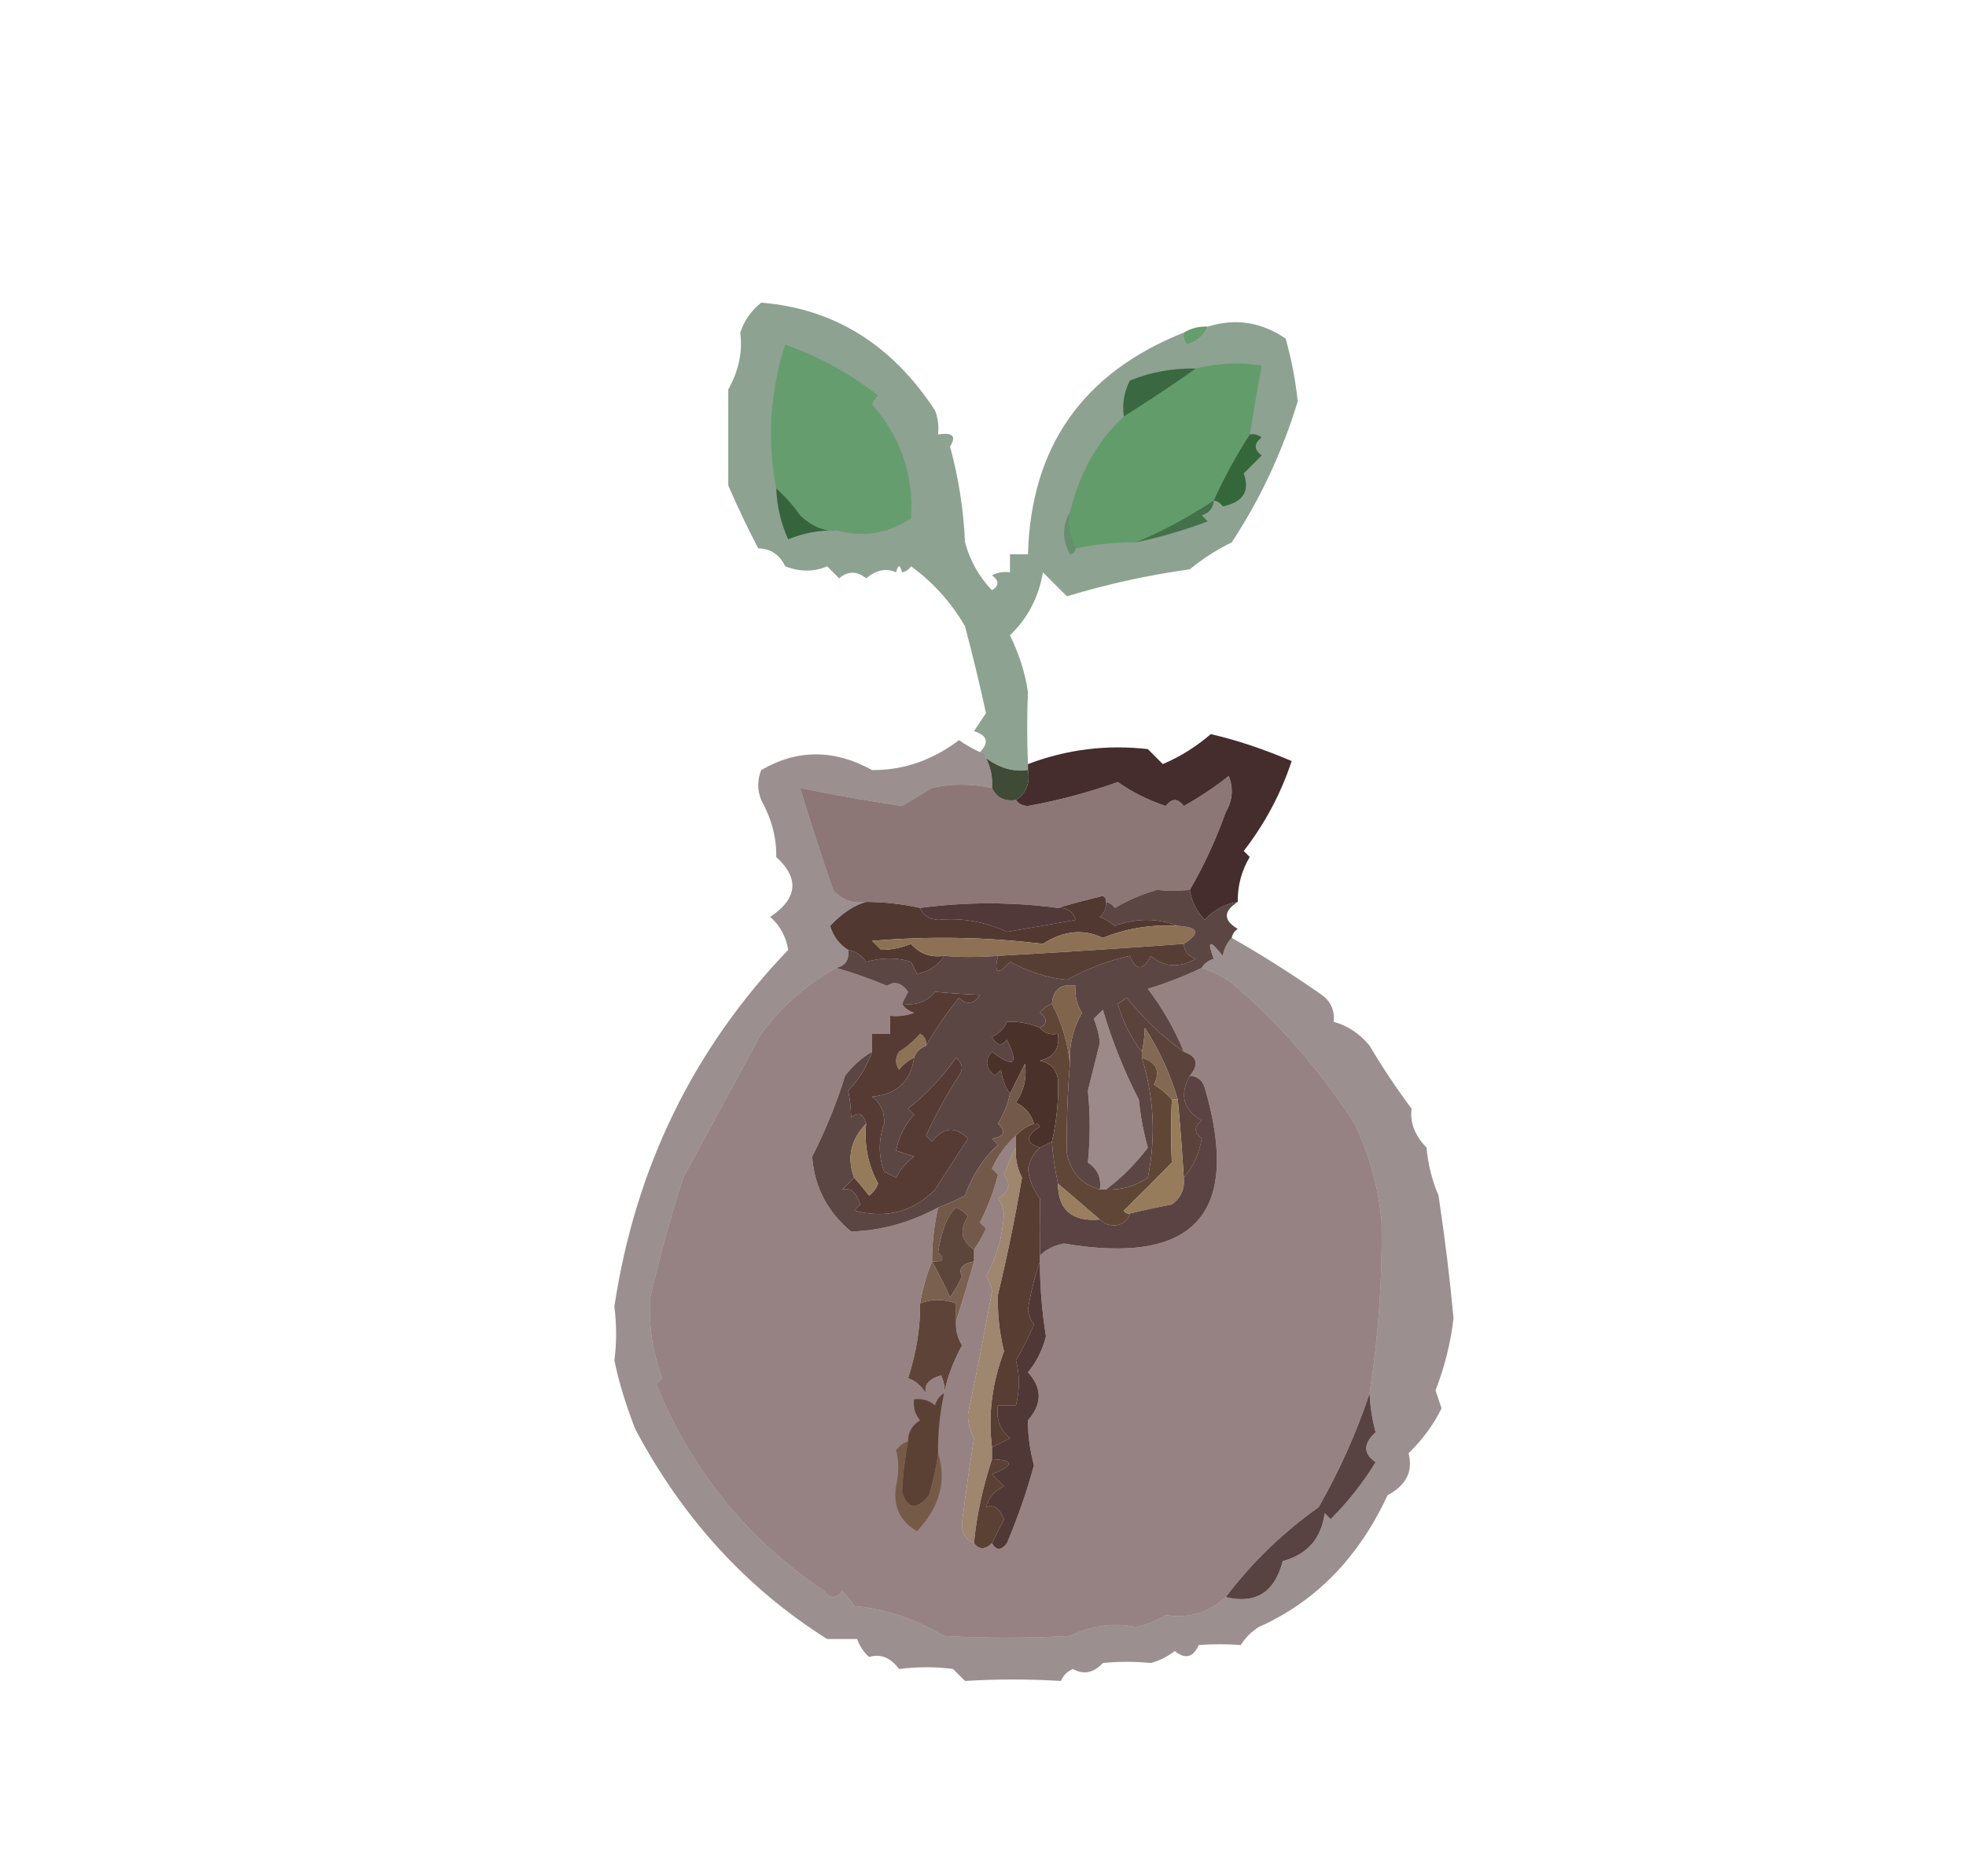<?xml version="1.0" encoding="UTF-8"?>
<!DOCTYPE svg PUBLIC "-//W3C//DTD SVG 1.1//EN" "http://www.w3.org/Graphics/SVG/1.1/DTD/svg11.dtd">
<svg xmlns="http://www.w3.org/2000/svg" version="1.1" width="328px" height="313px" style="shape-rendering:geometricPrecision; text-rendering:geometricPrecision; image-rendering:optimizeQuality; fill-rule:evenodd; clip-rule:evenodd" xmlns:xlink="http://www.w3.org/1999/xlink">
<g><path style="opacity:0.51" fill="#214a28" d="M 197.5,55.5 C 197.369,56.239 197.536,56.906 198,57.5C 199.729,57.026 200.895,56.026 201.5,54.5C 206.103,53.063 210.436,53.729 214.5,56.5C 215.518,60.209 216.184,63.709 216.5,67C 213.951,75.379 210.284,83.212 205.5,90.5C 202.984,91.726 200.651,93.226 198.5,95C 191.653,95.945 184.82,97.445 178,99.5C 176.667,98.167 175.333,96.833 174,95.5C 173.287,99.676 171.454,103.176 168.5,106C 170.066,109.242 171.066,112.409 171.5,115.5C 171.33,119.318 171.33,123.318 171.5,127.5C 171.5,127.833 171.5,128.167 171.5,128.5C 169.1,128.843 166.767,128.176 164.5,126.5C 164.5,125.833 164.167,125.5 163.5,125.5C 165.06,123.871 164.727,122.704 162.5,122C 163.167,121 163.833,120 164.5,119C 163.505,114.411 162.338,109.578 161,104.5C 158.683,100.518 155.683,97.185 152,94.5C 151.617,95.056 151.117,95.389 150.5,95.5C 150.167,94.167 149.833,94.167 149.5,95.5C 147.864,94.754 146.197,95.088 144.5,96.5C 142.958,95.253 141.458,95.253 140,96.5C 139.333,95.833 138.667,95.167 138,94.5C 135.812,95.447 133.478,95.447 131,94.5C 130.092,92.561 128.592,91.561 126.5,91.5C 124.745,88.153 123.079,84.653 121.5,81C 121.5,75.667 121.5,70.333 121.5,65C 123.253,61.854 123.92,58.687 123.5,55.5C 124.174,53.483 125.341,51.817 127,50.5C 139.148,51.491 148.815,57.491 156,68.5C 156.49,69.793 156.657,71.127 156.5,72.5C 158.942,72.119 159.609,72.786 158.5,74.5C 159.923,79.725 160.757,85.058 161,90.5C 161.855,93.601 163.355,96.268 165.5,98.5C 166.711,97.726 166.711,96.893 165.5,96C 166.448,95.517 167.448,95.35 168.5,95.5C 168.5,94.5 168.5,93.5 168.5,92.5C 169.5,92.5 170.5,92.5 171.5,92.5C 171.994,74.536 180.661,62.203 197.5,55.5 Z"/></g>
<g><path style="opacity:0.776" fill="#3b8145" d="M 201.5,54.5 C 200.895,56.026 199.729,57.026 198,57.5C 197.536,56.906 197.369,56.239 197.5,55.5C 198.708,54.766 200.041,54.433 201.5,54.5 Z"/></g>
<g><path style="opacity:0.562" fill="#479953" d="M 139.5,88.5 C 137.48,88.69 135.48,87.856 133.5,86C 132.301,84.306 130.968,82.806 129.5,81.5C 127.96,73.394 128.46,65.394 131,57.5C 136.661,59.508 141.828,62.342 146.5,66C 146.043,66.414 145.709,66.914 145.5,67.5C 150.272,72.911 152.438,79.244 152,86.5C 148.156,89.057 143.989,89.724 139.5,88.5 Z"/></g>
<g><path style="opacity:0.603" fill="#479953" d="M 208.5,72.5 C 206.246,76.007 204.246,79.673 202.5,83.5C 198.33,86.276 193.997,88.609 189.5,90.5C 186.119,90.46 182.786,90.793 179.5,91.5C 178.539,89.735 178.205,87.735 178.5,85.5C 180.125,78.862 183.125,73.529 187.5,69.5C 192.02,66.648 196.02,63.981 199.5,61.5C 203.131,60.588 206.797,60.421 210.5,61C 209.836,64.567 209.169,68.401 208.5,72.5 Z"/></g>
<g><path style="opacity:0.826" fill="#2a5c31" d="M 199.5,61.5 C 196.02,63.981 192.02,66.648 187.5,69.5C 187.201,67.396 187.534,65.396 188.5,63.5C 192.028,62.079 195.694,61.412 199.5,61.5 Z"/></g>
<g><path style="opacity:0.918" fill="#2d6335" d="M 208.5,72.5 C 209.239,72.369 209.906,72.536 210.5,73C 209.167,74 209.167,75 210.5,76C 209.5,77 208.5,78 207.5,79C 208.574,81.97 207.407,83.803 204,84.5C 203.617,83.944 203.117,83.611 202.5,83.5C 204.246,79.673 206.246,76.007 208.5,72.5 Z"/></g>
<g><path style="opacity:0.769" fill="#2d6335" d="M 202.5,83.5 C 202.423,84.75 201.756,85.583 200.5,86C 200.833,86.333 201.167,86.667 201.5,87C 197.571,88.477 193.571,89.644 189.5,90.5C 193.997,88.609 198.33,86.276 202.5,83.5 Z"/></g>
<g><path style="opacity:0.854" fill="#28592f" d="M 129.5,81.5 C 130.968,82.806 132.301,84.306 133.5,86C 135.48,87.856 137.48,88.69 139.5,88.5C 136.676,88.449 134.009,88.949 131.5,90C 130.287,87.314 129.62,84.48 129.5,81.5 Z"/></g>
<g><path style="opacity:0.42" fill="#34723d" d="M 178.5,85.5 C 178.205,87.735 178.539,89.735 179.5,91.5C 179.44,92.043 179.107,92.376 178.5,92.5C 177.203,90.027 177.203,87.693 178.5,85.5 Z"/></g>
<g><path style="opacity:0.004" fill="#214926" d="M 149.5,95.5 C 149.833,95.5 150.167,95.5 150.5,95.5C 150.315,96.17 149.981,96.17 149.5,95.5 Z"/></g>
<g><path style="opacity:0.941" fill="#3a2020" d="M 206.5,150.5 C 204.339,150.826 202.506,151.826 201,153.5C 199.628,152.09 198.795,150.423 198.5,148.5C 200.867,144.427 202.867,140.094 204.5,135.5C 205.641,133.579 205.808,131.579 205,129.5C 202.636,131.363 200.136,133.029 197.5,134.5C 196.5,133.167 195.5,133.167 194.5,134.5C 191.566,133.533 188.9,132.2 186.5,130.5C 181.625,132.235 176.625,133.568 171.5,134.5C 170.584,134.457 169.917,134.124 169.5,133.5C 171.213,132.365 171.88,130.698 171.5,128.5C 171.5,128.167 171.5,127.833 171.5,127.5C 177.964,125.051 184.631,124.217 191.5,125C 192.333,125.833 193.167,126.667 194,127.5C 196.912,126.26 199.579,124.594 202,122.5C 206.355,123.507 210.855,125.007 215.5,127C 213.677,132.479 211.011,137.479 207.5,142C 207.833,142.333 208.167,142.667 208.5,143C 207.133,145.301 206.466,147.801 206.5,150.5 Z"/></g>
<g><path style="opacity:0.69" fill="#593939" d="M 198.5,148.5 C 196.649,148.649 194.816,148.649 193,148.5C 190.546,149.198 188.213,150.198 186,151.5C 185.617,150.944 185.117,150.611 184.5,150.5C 184.565,150.062 184.399,149.728 184,149.5C 181.393,150.123 178.893,150.79 176.5,151.5C 168.816,150.483 161.15,150.483 153.5,151.5C 150.545,150.841 147.545,150.508 144.5,150.5C 142.278,150.822 140.444,150.155 139,148.5C 136.932,142.51 135.099,136.843 133.5,131.5C 139.373,132.68 145.039,133.68 150.5,134.5C 152.167,133.5 153.833,132.5 155.5,131.5C 158.612,130.756 161.945,130.756 165.5,131.5C 166.287,133.104 167.62,133.771 169.5,133.5C 169.917,134.124 170.584,134.457 171.5,134.5C 176.625,133.568 181.625,132.235 186.5,130.5C 188.9,132.2 191.566,133.533 194.5,134.5C 195.5,133.167 196.5,133.167 197.5,134.5C 200.136,133.029 202.636,131.363 205,129.5C 205.808,131.579 205.641,133.579 204.5,135.5C 202.867,140.094 200.867,144.427 198.5,148.5 Z"/></g>
<g><path style="opacity:0.914" fill="#2d3925" d="M 164.5,126.5 C 166.767,128.176 169.1,128.843 171.5,128.5C 171.88,130.698 171.213,132.365 169.5,133.5C 167.62,133.771 166.287,133.104 165.5,131.5C 165.634,129.708 165.301,128.042 164.5,126.5 Z"/></g>
<g><path style="opacity:0.98" fill="#4e342c" d="M 184.5,150.5 C 184.586,151.496 184.252,152.329 183.5,153C 184.416,153.374 185.25,153.874 186,154.5C 189.601,153.18 193.101,153.18 196.5,154.5C 192.15,154.23 187.983,154.897 184,156.5C 180.746,154.957 177.413,155.29 174,157.5C 164.578,156.349 155.078,156.182 145.5,157C 146,157.5 146.5,158 147,158.5C 148.583,158.507 150.249,158.174 152,157.5C 153.444,159.155 155.278,159.822 157.5,159.5C 156.526,161.085 155.026,162.085 153,162.5C 152.667,161.833 152.333,161.167 152,160.5C 149.714,159.747 147.214,159.747 144.5,160.5C 143.735,159.388 142.735,158.721 141.5,158.5C 140.035,157.594 139.035,156.261 138.5,154.5C 140.486,152.397 142.486,151.064 144.5,150.5C 147.545,150.508 150.545,150.841 153.5,151.5C 153.97,152.693 154.97,153.36 156.5,153.5C 160.379,153.105 164.213,153.772 168,155.5C 171.79,154.864 175.623,154.197 179.5,153.5C 178.995,152.081 177.995,151.415 176.5,151.5C 178.893,150.79 181.393,150.123 184,149.5C 184.399,149.728 184.565,150.062 184.5,150.5 Z"/></g>
<g><path style="opacity:0.906" fill="#402525" d="M 176.5,151.5 C 177.995,151.415 178.995,152.081 179.5,153.5C 175.623,154.197 171.79,154.864 168,155.5C 164.213,153.772 160.379,153.105 156.5,153.5C 154.97,153.36 153.97,152.693 153.5,151.5C 161.15,150.483 168.816,150.483 176.5,151.5 Z"/></g>
<g><path style="opacity:0.494" fill="#361e1e" d="M 163.5,125.5 C 164.167,125.5 164.5,125.833 164.5,126.5C 165.301,128.042 165.634,129.708 165.5,131.5C 161.945,130.756 158.612,130.756 155.5,131.5C 153.833,132.5 152.167,133.5 150.5,134.5C 145.039,133.68 139.373,132.68 133.5,131.5C 135.099,136.843 136.932,142.51 139,148.5C 140.444,150.155 142.278,150.822 144.5,150.5C 142.486,151.064 140.486,152.397 138.5,154.5C 139.035,156.261 140.035,157.594 141.5,158.5C 141.715,160.179 141.048,161.179 139.5,161.5C 134.581,164.249 130.414,167.916 127,172.5C 122.661,180.512 118.328,188.512 114,196.5C 111.858,203.091 110.025,209.757 108.5,216.5C 108.169,221.04 108.836,225.54 110.5,230C 110.167,230.333 109.833,230.667 109.5,231C 115.333,245.334 124.666,256.834 137.5,265.5C 138.5,266.833 139.5,266.833 140.5,265.5C 141.287,266.242 141.953,267.075 142.5,268C 147.663,268.453 152.663,270.119 157.5,273C 164.334,273.378 171.334,273.378 178.5,273C 182.092,271.242 185.758,270.742 189.5,271.5C 191.274,271.113 192.941,270.447 194.5,269.5C 198.251,270.141 201.584,269.141 204.5,266.5C 209.494,267.709 212.66,265.709 214,260.5C 218.116,259.384 220.449,256.718 221,252.5C 221.333,252.833 221.667,253.167 222,253.5C 224.881,250.621 227.381,247.454 229.5,244C 227.416,242.573 227.416,240.907 229.5,239C 228.923,236.863 228.59,234.696 228.5,232.5C 229.983,222.9 230.649,213.4 230.5,204C 230.068,198.457 228.568,192.957 226,187.5C 220.354,178.729 213.521,170.896 205.5,164C 203.922,162.906 202.255,162.072 200.5,161.5C 200.918,160.778 201.584,160.278 202.5,160C 201.327,156.89 201.827,156.723 204,159.5C 204.232,158.263 204.732,157.263 205.5,156.5C 210.585,159.396 215.585,162.563 220.5,166C 222.037,167.11 222.703,168.61 222.5,170.5C 224.867,171.164 226.867,172.497 228.5,174.5C 230.671,178.159 233.004,181.659 235.5,185C 235.207,187.308 236.041,189.474 238,191.5C 238.241,194.289 238.908,196.956 240,199.5C 241.09,206.782 241.923,213.615 242.5,220C 242.005,224.138 241.005,228.138 239.5,232C 239.833,233 240.167,234 240.5,235C 239.218,237.658 237.385,240.158 235,242.5C 235.785,245.502 234.618,247.835 231.5,249.5C 226.642,259.947 219.475,267.28 210,271.5C 208.779,272.272 207.779,273.272 207,274.5C 204.593,274.327 202.26,274.327 200,274.5C 199.047,276.592 197.714,276.925 196,275.5C 194.806,276.43 193.473,277.097 192,277.5C 189.26,277.239 186.594,277.239 184,277.5C 182.433,279.168 180.766,279.502 179,278.5C 178.055,278.905 177.388,279.572 177,280.5C 171.668,280.168 166.334,280.168 161,280.5C 160.333,279.833 159.667,279.167 159,278.5C 156.14,278.112 153.14,278.112 150,278.5C 148.54,276.578 146.873,275.911 145,276.5C 144.085,275.672 143.419,274.672 143,273.5C 141.333,273.5 139.667,273.5 138,273.5C 124.569,265.04 113.903,253.373 106,238.5C 104.416,234.461 103.249,230.628 102.5,227C 102.888,224.14 102.888,221.14 102.5,218C 106.005,194.85 115.672,175.017 131.5,158.5C 131.136,156.267 130.136,154.434 128.5,153C 133.079,149.92 133.412,146.586 129.5,143C 129.581,139.856 128.748,136.689 127,133.5C 126.333,131.833 126.333,130.167 127,128.5C 133.002,125.006 139.169,125.006 145.5,128.5C 150.743,128.53 155.576,126.864 160,123.5C 161.113,124.305 162.279,124.972 163.5,125.5 Z"/></g>
<g><path style="opacity:0.953" fill="#876a4c" d="M 196.5,154.5 C 200.005,154.694 200.338,155.694 197.5,157.5C 187.38,158.241 177.047,158.908 166.5,159.5C 163.29,159.751 160.29,159.751 157.5,159.5C 155.278,159.822 153.444,159.155 152,157.5C 150.249,158.174 148.583,158.507 147,158.5C 146.5,158 146,157.5 145.5,157C 155.078,156.182 164.578,156.349 174,157.5C 177.413,155.29 180.746,154.957 184,156.5C 187.983,154.897 192.15,154.23 196.5,154.5 Z"/></g>
<g><path style="opacity:0.958" fill="#51372d" d="M 197.5,157.5 C 197.577,158.75 198.244,159.583 199.5,160C 196.685,161.582 194.185,161.415 192,159.5C 190.684,162.028 189.517,162.028 188.5,159.5C 185.092,160.235 181.592,161.568 178,163.5C 174.897,163.217 171.73,162.217 168.5,160.5C 166.463,162.794 165.796,162.461 166.5,159.5C 177.047,158.908 187.38,158.241 197.5,157.5 Z"/></g>
<g><path style="opacity:0.63" fill="#593939" d="M 139.5,161.5 C 142.296,162.307 145.13,163.307 148,164.5C 149.243,163.664 150.41,163.997 151.5,165.5C 151.137,166.183 150.804,166.85 150.5,167.5C 150.918,168.222 151.584,168.722 152.5,169C 151.207,169.49 149.873,169.657 148.5,169.5C 148.5,170.5 148.5,171.5 148.5,172.5C 147.5,172.5 146.5,172.5 145.5,172.5C 145.5,173.5 145.5,174.5 145.5,175.5C 143.807,176.475 142.307,177.808 141,179.5C 139.543,184.174 137.709,188.674 135.5,193C 135.871,198.054 138.037,202.22 142,205.5C 146.936,205.367 151.769,204.034 156.5,201.5C 155.841,204.455 155.508,207.455 155.5,210.5C 154.593,212.657 153.927,214.99 153.5,217.5C 153.557,221.503 152.89,225.67 151.5,230C 152.535,230.253 153.535,231.086 154.5,232.5C 154.109,231.109 154.942,230.109 157,229.5C 157.483,230.448 157.649,231.448 157.5,232.5C 158.083,229.759 159.083,227.092 160.5,224.5C 159.754,223.264 159.421,221.93 159.5,220.5C 160.548,217.214 161.548,213.881 162.5,210.5C 162.5,209.833 162.5,209.167 162.5,208.5C 163.249,207.469 163.915,206.302 164.5,205C 164.167,204.667 163.833,204.333 163.5,204C 164.872,201.275 165.872,198.609 166.5,196C 166.167,195.667 165.833,195.333 165.5,195C 166.488,192.833 167.821,191 169.5,189.5C 169.5,190.167 169.5,190.833 169.5,191.5C 168.766,192.878 168.099,194.378 167.5,196C 168.727,197.587 168.394,198.921 166.5,200C 167.059,200.725 167.392,201.558 167.5,202.5C 167.267,206.334 166.267,209.834 164.5,213C 165.059,213.725 165.392,214.558 165.5,215.5C 164.303,222.099 162.97,228.932 161.5,236C 161.461,237.245 161.795,238.578 162.5,240C 161.768,244.65 161.101,249.316 160.5,254C 160.387,255.699 161.053,256.866 162.5,257.5C 163.348,258.625 164.348,258.625 165.5,257.5C 166.189,258.774 167.023,258.774 168,257.5C 169.896,252.969 171.396,248.636 172.5,244.5C 171.81,241.932 171.477,239.432 171.5,237C 173.891,234.267 173.891,231.6 171.5,229C 172.944,227.237 173.944,225.237 174.5,223C 173.821,218.76 173.488,214.594 173.5,210.5C 173.5,210.167 173.5,209.833 173.5,209.5C 174.552,208.47 175.886,207.803 177.5,207.5C 199.303,211.203 207.137,202.536 201,181.5C 200.583,180.244 199.75,179.577 198.5,179.5C 200.078,177.625 199.745,176.292 197.5,175.5C 195.968,171.74 193.968,168.24 191.5,165C 194.647,164.044 197.647,162.877 200.5,161.5C 202.255,162.072 203.922,162.906 205.5,164C 213.521,170.896 220.354,178.729 226,187.5C 228.568,192.957 230.068,198.457 230.5,204C 230.649,213.4 229.983,222.9 228.5,232.5C 226.333,239.029 223.499,245.362 220,251.5C 214.043,255.72 208.877,260.72 204.5,266.5C 201.584,269.141 198.251,270.141 194.5,269.5C 192.941,270.447 191.274,271.113 189.5,271.5C 185.758,270.742 182.092,271.242 178.5,273C 171.334,273.378 164.334,273.378 157.5,273C 152.663,270.119 147.663,268.453 142.5,268C 141.953,267.075 141.287,266.242 140.5,265.5C 139.5,266.833 138.5,266.833 137.5,265.5C 124.666,256.834 115.333,245.334 109.5,231C 109.833,230.667 110.167,230.333 110.5,230C 108.836,225.54 108.169,221.04 108.5,216.5C 110.025,209.757 111.858,203.091 114,196.5C 118.328,188.512 122.661,180.512 127,172.5C 130.414,167.916 134.581,164.249 139.5,161.5 Z"/></g>
<g><path style="opacity:0.851" fill="#402624" d="M 198.5,148.5 C 198.795,150.423 199.628,152.09 201,153.5C 202.506,151.826 204.339,150.826 206.5,150.5C 204.069,152.068 204.069,153.568 206.5,155C 205.944,155.383 205.611,155.883 205.5,156.5C 204.732,157.263 204.232,158.263 204,159.5C 201.827,156.723 201.327,156.89 202.5,160C 201.584,160.278 200.918,160.778 200.5,161.5C 197.647,162.877 194.647,164.044 191.5,165C 193.968,168.24 195.968,171.74 197.5,175.5C 193.895,172.95 190.728,169.95 188,166.5C 187.5,166.833 187,167.167 186.5,167.5C 187.337,170.507 188.67,173.174 190.5,175.5C 190.5,175.833 190.5,176.167 190.5,176.5C 192.54,183.066 192.873,189.733 191.5,196.5C 189.382,197.946 187.049,198.613 184.5,198.5C 187.118,196.548 189.452,194.215 191.5,191.5C 190.77,188.891 190.27,186.224 190,183.5C 187.524,178.69 185.524,173.69 184,168.5C 183.5,169 183,169.5 182.5,170C 183.051,171.398 183.384,172.732 183.5,174C 182.833,176.667 182.167,179.333 181.5,182C 181.908,185.946 181.908,189.946 181.5,194C 183.107,195.049 183.773,196.549 183.5,198.5C 180.459,197.625 178.625,195.625 178,192.5C 177.913,187.512 178.08,182.512 178.5,177.5C 178.342,174.455 179.009,171.621 180.5,169C 179.62,167.644 179.286,166.144 179.5,164.5C 177.027,164.088 175.694,165.088 175.5,167.5C 174.711,167.783 174.044,168.283 173.5,169C 174.774,169.977 174.774,170.811 173.5,171.5C 171.58,170.721 169.747,170.387 168,170.5C 167.5,171.667 166.667,172.5 165.5,173C 166.253,174.487 167.086,174.654 168,173.5C 170.022,177.643 169.189,178.31 165.5,175.5C 164.255,176.955 164.422,178.289 166,179.5C 166.333,179.167 166.667,178.833 167,178.5C 167.21,180.058 167.71,181.391 168.5,182.5C 168.123,184.258 167.456,185.925 166.5,187.5C 167.902,188.842 167.569,189.676 165.5,190C 165.833,190.333 166.167,190.667 166.5,191C 163.986,193.356 162.152,196.189 161,199.5C 159.53,200.267 158.03,200.933 156.5,201.5C 151.769,204.034 146.936,205.367 142,205.5C 138.037,202.22 135.871,198.054 135.5,193C 137.709,188.674 139.543,184.174 141,179.5C 142.307,177.808 143.807,176.475 145.5,175.5C 144.624,177.98 143.291,180.147 141.5,182C 141.799,183.32 141.966,184.82 142,186.5C 143.159,185.434 143.992,185.767 144.5,187.5C 141.926,190.191 141.259,193.191 142.5,196.5C 141.909,197.151 141.243,197.818 140.5,198.5C 141.891,198.109 142.891,198.942 143.5,201C 143.167,201.333 142.833,201.667 142.5,202C 147.757,203.426 152.257,202.259 156,198.5C 157.769,195.71 159.602,192.877 161.5,190C 159.364,187.888 157.364,188.055 155.5,190.5C 155.167,190.167 154.833,189.833 154.5,189.5C 156.079,186.006 157.913,182.673 160,179.5C 160.749,178.365 160.583,177.365 159.5,176.5C 157.238,179.73 154.571,182.563 151.5,185C 151.833,185.333 152.167,185.667 152.5,186C 150.955,187.688 149.955,189.688 149.5,192C 150.5,192.333 151.5,192.667 152.5,193C 151.23,193.9 150.23,195.066 149.5,196.5C 148.833,196.167 148.167,195.833 147.5,195.5C 146.546,192.888 146.546,190.221 147.5,187.5C 147.61,185.626 146.944,184.126 145.5,183C 149.596,182.635 151.929,180.468 152.5,176.5C 152.833,175.5 153.5,174.833 154.5,174.5C 156.08,171.737 157.913,169.07 160,166.5C 161.297,167.784 162.464,167.617 163.5,166C 160.869,165.893 158.369,165.727 156,165.5C 154.599,167.192 152.766,167.859 150.5,167.5C 150.804,166.85 151.137,166.183 151.5,165.5C 150.41,163.997 149.243,163.664 148,164.5C 145.13,163.307 142.296,162.307 139.5,161.5C 141.048,161.179 141.715,160.179 141.5,158.5C 142.735,158.721 143.735,159.388 144.5,160.5C 147.214,159.747 149.714,159.747 152,160.5C 152.333,161.167 152.667,161.833 153,162.5C 155.026,162.085 156.526,161.085 157.5,159.5C 160.29,159.751 163.29,159.751 166.5,159.5C 165.796,162.461 166.463,162.794 168.5,160.5C 171.73,162.217 174.897,163.217 178,163.5C 181.592,161.568 185.092,160.235 188.5,159.5C 189.517,162.028 190.684,162.028 192,159.5C 194.185,161.415 196.685,161.582 199.5,160C 198.244,159.583 197.577,158.75 197.5,157.5C 200.338,155.694 200.005,154.694 196.5,154.5C 193.101,153.18 189.601,153.18 186,154.5C 185.25,153.874 184.416,153.374 183.5,153C 184.252,152.329 184.586,151.496 184.5,150.5C 185.117,150.611 185.617,150.944 186,151.5C 188.213,150.198 190.546,149.198 193,148.5C 194.816,148.649 196.649,148.649 198.5,148.5 Z"/></g>
<g><path style="opacity:0.591" fill="#593939" d="M 184.5,198.5 C 184.167,198.5 183.833,198.5 183.5,198.5C 183.773,196.549 183.107,195.049 181.5,194C 181.908,189.946 181.908,185.946 181.5,182C 182.167,179.333 182.833,176.667 183.5,174C 183.384,172.732 183.051,171.398 182.5,170C 183,169.5 183.5,169 184,168.5C 185.524,173.69 187.524,178.69 190,183.5C 190.27,186.224 190.77,188.891 191.5,191.5C 189.452,194.215 187.118,196.548 184.5,198.5 Z"/></g>
<g><path style="opacity:0.965" fill="#7c5f46" d="M 178.5,177.5 C 178.119,173.881 177.119,170.548 175.5,167.5C 175.694,165.088 177.027,164.088 179.5,164.5C 179.286,166.144 179.62,167.644 180.5,169C 179.009,171.621 178.342,174.455 178.5,177.5 Z"/></g>
<g><path style="opacity:0.941" fill="#51372e" d="M 197.5,175.5 C 199.745,176.292 200.078,177.625 198.5,179.5C 196.737,182.712 197.404,185.212 200.5,187C 199.167,188 199.167,189 200.5,190C 200.05,192.533 199.05,194.7 197.5,196.5C 197.216,191.943 196.882,187.61 196.5,183.5C 195.267,179.253 193.433,175.253 191,171.5C 190.938,173.115 190.771,174.448 190.5,175.5C 188.67,173.174 187.337,170.507 186.5,167.5C 187,167.167 187.5,166.833 188,166.5C 190.728,169.95 193.895,172.95 197.5,175.5 Z"/></g>
<g><path style="opacity:0.949" fill="#876b4c" d="M 154.5,174.5 C 153.5,174.833 152.833,175.5 152.5,176.5C 151.542,176.953 150.708,177.619 150,178.5C 149.333,177.5 149.333,176.5 150,175.5C 151.314,174.687 152.481,173.687 153.5,172.5C 154.298,172.957 154.631,173.624 154.5,174.5 Z"/></g>
<g><path style="opacity:0.908" fill="#775b43" d="M 196.5,183.5 C 196.167,183.5 195.833,183.5 195.5,183.5C 194.691,182.531 193.691,181.698 192.5,181C 193.641,178.776 192.974,177.276 190.5,176.5C 190.5,176.167 190.5,175.833 190.5,175.5C 190.771,174.448 190.938,173.115 191,171.5C 193.433,175.253 195.267,179.253 196.5,183.5 Z"/></g>
<g><path style="opacity:0.991" fill="#493028" d="M 173.5,171.5 C 174.209,172.404 175.209,172.737 176.5,172.5C 176.863,174.911 175.863,176.411 173.5,177C 175.18,177.347 176.18,178.347 176.5,180C 176.654,183.432 176.321,186.932 175.5,190.5C 174.833,190.833 174.167,191.167 173.5,191.5C 171.073,190.721 171.073,189.554 173.5,188C 173.272,187.601 172.938,187.435 172.5,187.5C 172.063,185.926 171.063,184.759 169.5,184C 170.842,181.985 171.342,179.818 171,177.5C 170.153,179.193 169.32,180.86 168.5,182.5C 167.71,181.391 167.21,180.058 167,178.5C 166.667,178.833 166.333,179.167 166,179.5C 164.422,178.289 164.255,176.955 165.5,175.5C 169.189,178.31 170.022,177.643 168,173.5C 167.086,174.654 166.253,174.487 165.5,173C 166.667,172.5 167.5,171.667 168,170.5C 169.747,170.387 171.58,170.721 173.5,171.5 Z"/></g>
<g><path style="opacity:0.929" fill="#694d3b" d="M 172.5,187.5 C 171.29,187.932 170.29,188.599 169.5,189.5C 167.821,191 166.488,192.833 165.5,195C 165.833,195.333 166.167,195.667 166.5,196C 165.872,198.609 164.872,201.275 163.5,204C 163.833,204.333 164.167,204.667 164.5,205C 163.915,206.302 163.249,207.469 162.5,208.5C 160.353,207.068 160.02,205.235 161.5,203C 160.975,202.308 160.308,201.808 159.5,201.5C 158.079,202.752 157.079,205.252 156.5,209C 157.712,210.107 157.379,210.607 155.5,210.5C 155.508,207.455 155.841,204.455 156.5,201.5C 158.03,200.933 159.53,200.267 161,199.5C 162.152,196.189 163.986,193.356 166.5,191C 166.167,190.667 165.833,190.333 165.5,190C 167.569,189.676 167.902,188.842 166.5,187.5C 167.456,185.925 168.123,184.258 168.5,182.5C 169.32,180.86 170.153,179.193 171,177.5C 171.342,179.818 170.842,181.985 169.5,184C 171.063,184.759 172.063,185.926 172.5,187.5 Z"/></g>
<g><path style="opacity:0.976" fill="#52372f" d="M 154.5,174.5 C 154.631,173.624 154.298,172.957 153.5,172.5C 152.481,173.687 151.314,174.687 150,175.5C 149.333,176.5 149.333,177.5 150,178.5C 150.708,177.619 151.542,176.953 152.5,176.5C 151.929,180.468 149.596,182.635 145.5,183C 146.944,184.126 147.61,185.626 147.5,187.5C 146.546,190.221 146.546,192.888 147.5,195.5C 148.167,195.833 148.833,196.167 149.5,196.5C 150.23,195.066 151.23,193.9 152.5,193C 151.5,192.667 150.5,192.333 149.5,192C 149.955,189.688 150.955,187.688 152.5,186C 152.167,185.667 151.833,185.333 151.5,185C 154.571,182.563 157.238,179.73 159.5,176.5C 160.583,177.365 160.749,178.365 160,179.5C 157.913,182.673 156.079,186.006 154.5,189.5C 154.833,189.833 155.167,190.167 155.5,190.5C 157.364,188.055 159.364,187.888 161.5,190C 159.602,192.877 157.769,195.71 156,198.5C 152.257,202.259 147.757,203.426 142.5,202C 142.833,201.667 143.167,201.333 143.5,201C 142.891,198.942 141.891,198.109 140.5,198.5C 141.243,197.818 141.909,197.151 142.5,196.5C 143.315,197.429 144.148,198.429 145,199.5C 145.692,198.975 146.192,198.308 146.5,197.5C 144.816,194.388 144.15,191.054 144.5,187.5C 143.992,185.767 143.159,185.434 142,186.5C 141.966,184.82 141.799,183.32 141.5,182C 143.291,180.147 144.624,177.98 145.5,175.5C 145.5,174.5 145.5,173.5 145.5,172.5C 146.5,172.5 147.5,172.5 148.5,172.5C 148.5,171.5 148.5,170.5 148.5,169.5C 149.873,169.657 151.207,169.49 152.5,169C 151.584,168.722 150.918,168.222 150.5,167.5C 152.766,167.859 154.599,167.192 156,165.5C 158.369,165.727 160.869,165.893 163.5,166C 162.464,167.617 161.297,167.784 160,166.5C 157.913,169.07 156.08,171.737 154.5,174.5 Z"/></g>
<g><path style="opacity:0.932" fill="#8f7250" d="M 144.5,187.5 C 144.15,191.054 144.816,194.388 146.5,197.5C 146.192,198.308 145.692,198.975 145,199.5C 144.148,198.429 143.315,197.429 142.5,196.5C 141.259,193.191 141.926,190.191 144.5,187.5 Z"/></g>
<g><path style="opacity:0.984" fill="#5e4334" d="M 175.5,167.5 C 177.119,170.548 178.119,173.881 178.5,177.5C 178.08,182.512 177.913,187.512 178,192.5C 178.625,195.625 180.459,197.625 183.5,198.5C 183.833,198.5 184.167,198.5 184.5,198.5C 187.049,198.613 189.382,197.946 191.5,196.5C 192.873,189.733 192.54,183.066 190.5,176.5C 192.974,177.276 193.641,178.776 192.5,181C 193.691,181.698 194.691,182.531 195.5,183.5C 195.342,187.212 195.342,190.712 195.5,194C 192.919,196.65 190.252,199.316 187.5,202C 187.728,202.399 188.062,202.565 188.5,202.5C 188.209,203.649 187.376,204.316 186,204.5C 184.93,204.472 184.097,204.139 183.5,203.5C 181.167,201.5 178.833,199.5 176.5,197.5C 175.98,195.051 175.647,192.718 175.5,190.5C 176.321,186.932 176.654,183.432 176.5,180C 176.18,178.347 175.18,177.347 173.5,177C 175.863,176.411 176.863,174.911 176.5,172.5C 175.209,172.737 174.209,172.404 173.5,171.5C 174.774,170.811 174.774,169.977 173.5,169C 174.044,168.283 174.711,167.783 175.5,167.5 Z"/></g>
<g><path style="opacity:0.931" fill="#907350" d="M 195.5,183.5 C 195.833,183.5 196.167,183.5 196.5,183.5C 196.882,187.61 197.216,191.943 197.5,196.5C 197.703,198.39 197.037,199.89 195.5,201C 193.134,201.44 190.801,201.94 188.5,202.5C 188.062,202.565 187.728,202.399 187.5,202C 190.252,199.316 192.919,196.65 195.5,194C 195.342,190.712 195.342,187.212 195.5,183.5 Z"/></g>
<g><path style="opacity:0.868" fill="#422826" d="M 198.5,179.5 C 199.75,179.577 200.583,180.244 201,181.5C 207.137,202.536 199.303,211.203 177.5,207.5C 175.886,207.803 174.552,208.47 173.5,209.5C 173.466,206.415 173.466,203.249 173.5,200C 172.372,198.532 171.706,196.865 171.5,195C 171.873,193.45 172.54,192.283 173.5,191.5C 174.167,191.167 174.833,190.833 175.5,190.5C 175.647,192.718 175.98,195.051 176.5,197.5C 176.526,201.892 178.859,203.892 183.5,203.5C 184.097,204.139 184.93,204.472 186,204.5C 187.376,204.316 188.209,203.649 188.5,202.5C 190.801,201.94 193.134,201.44 195.5,201C 197.037,199.89 197.703,198.39 197.5,196.5C 199.05,194.7 200.05,192.533 200.5,190C 199.167,189 199.167,188 200.5,187C 197.404,185.212 196.737,182.712 198.5,179.5 Z"/></g>
<g><path style="opacity:0.906" fill="#8e714f" d="M 176.5,197.5 C 178.833,199.5 181.167,201.5 183.5,203.5C 178.859,203.892 176.526,201.892 176.5,197.5 Z"/></g>
<g><path style="opacity:0.929" fill="#50372c" d="M 162.5,208.5 C 162.5,209.167 162.5,209.833 162.5,210.5C 160.515,210.859 159.849,211.692 160.5,213C 159.929,214.205 159.262,215.372 158.5,216.5C 157.741,214.738 156.741,212.738 155.5,210.5C 157.379,210.607 157.712,210.107 156.5,209C 157.079,205.252 158.079,202.752 159.5,201.5C 160.308,201.808 160.975,202.308 161.5,203C 160.02,205.235 160.353,207.068 162.5,208.5 Z"/></g>
<g><path style="opacity:0.973" fill="#53392e" d="M 172.5,187.5 C 172.938,187.435 173.272,187.601 173.5,188C 171.073,189.554 171.073,190.721 173.5,191.5C 172.54,192.283 171.873,193.45 171.5,195C 171.706,196.865 172.372,198.532 173.5,200C 173.466,203.249 173.466,206.415 173.5,209.5C 173.5,209.833 173.5,210.167 173.5,210.5C 172.631,212.984 171.964,215.651 171.5,218.5C 171.608,219.442 171.941,220.275 172.5,221C 171.685,222.943 170.685,224.943 169.5,227C 170.136,229.394 170.136,231.894 169.5,234.5C 168.5,234.5 167.5,234.5 166.5,234.5C 166.141,236.766 166.808,238.599 168.5,240C 167.473,240.513 166.473,241.013 165.5,241.5C 164.827,236.164 165.494,230.83 167.5,225.5C 166.713,222.256 166.379,219.089 166.5,216C 168.043,209.603 169.376,203.103 170.5,196.5C 169.691,194.929 169.357,193.262 169.5,191.5C 169.5,190.833 169.5,190.167 169.5,189.5C 170.29,188.599 171.29,187.932 172.5,187.5 Z"/></g>
<g><path style="opacity:0.901" fill="#6b4f3c" d="M 155.5,210.5 C 156.741,212.738 157.741,214.738 158.5,216.5C 159.262,215.372 159.929,214.205 160.5,213C 159.849,211.692 160.515,210.859 162.5,210.5C 161.548,213.881 160.548,217.214 159.5,220.5C 159.5,219.5 159.5,218.5 159.5,217.5C 157.388,216.725 155.388,216.725 153.5,217.5C 153.927,214.99 154.593,212.657 155.5,210.5 Z"/></g>
<g><path style="opacity:0.804" fill="#86694c" d="M 169.5,191.5 C 169.357,193.262 169.691,194.929 170.5,196.5C 169.376,203.103 168.043,209.603 166.5,216C 166.379,219.089 166.713,222.256 167.5,225.5C 165.494,230.83 164.827,236.164 165.5,241.5C 165.5,242.167 165.5,242.833 165.5,243.5C 163.927,248.289 162.927,252.955 162.5,257.5C 161.053,256.866 160.387,255.699 160.5,254C 161.101,249.316 161.768,244.65 162.5,240C 161.795,238.578 161.461,237.245 161.5,236C 162.97,228.932 164.303,222.099 165.5,215.5C 165.392,214.558 165.059,213.725 164.5,213C 166.267,209.834 167.267,206.334 167.5,202.5C 167.392,201.558 167.059,200.725 166.5,200C 168.394,198.921 168.727,197.587 167.5,196C 168.099,194.378 168.766,192.878 169.5,191.5 Z"/></g>
<g><path style="opacity:0.963" fill="#583d31" d="M 159.5,220.5 C 159.421,221.93 159.754,223.264 160.5,224.5C 159.083,227.092 158.083,229.759 157.5,232.5C 157.649,231.448 157.483,230.448 157,229.5C 154.942,230.109 154.109,231.109 154.5,232.5C 153.535,231.086 152.535,230.253 151.5,230C 152.89,225.67 153.557,221.503 153.5,217.5C 155.388,216.725 157.388,216.725 159.5,217.5C 159.5,218.5 159.5,219.5 159.5,220.5 Z"/></g>
<g><path style="opacity:0.984" fill="#5a4032" d="M 157.5,232.5 C 156.781,235.889 156.447,239.222 156.5,242.5C 156.27,244.514 155.77,246.847 155,249.5C 152.933,252.014 151.433,251.848 150.5,249C 150.603,246.375 150.936,243.541 151.5,240.5C 151.511,238.983 152.177,237.816 153.5,237C 152.663,235.989 152.33,234.822 152.5,233.5C 153.822,233.33 154.989,233.663 156,234.5C 156.278,233.584 156.778,232.918 157.5,232.5 Z"/></g>
<g><path style="opacity:0.984" fill="#583e30" d="M 165.5,243.5 C 169.236,243.66 169.236,244.493 165.5,246C 166.167,246.667 166.833,247.333 167.5,248C 165.968,248.7 164.968,249.866 164.5,251.5C 165.758,250.984 166.758,251.65 167.5,253.5C 166.82,254.86 166.153,256.193 165.5,257.5C 164.348,258.625 163.348,258.625 162.5,257.5C 162.927,252.955 163.927,248.289 165.5,243.5 Z"/></g>
<g><path style="opacity:0.915" fill="#412725" d="M 173.5,210.5 C 173.488,214.594 173.821,218.76 174.5,223C 173.944,225.237 172.944,227.237 171.5,229C 173.891,231.6 173.891,234.267 171.5,237C 171.477,239.432 171.81,241.932 172.5,244.5C 171.396,248.636 169.896,252.969 168,257.5C 167.023,258.774 166.189,258.774 165.5,257.5C 166.153,256.193 166.82,254.86 167.5,253.5C 166.758,251.65 165.758,250.984 164.5,251.5C 164.968,249.866 165.968,248.7 167.5,248C 166.833,247.333 166.167,246.667 165.5,246C 169.236,244.493 169.236,243.66 165.5,243.5C 165.5,242.833 165.5,242.167 165.5,241.5C 166.473,241.013 167.473,240.513 168.5,240C 166.808,238.599 166.141,236.766 166.5,234.5C 167.5,234.5 168.5,234.5 169.5,234.5C 170.136,231.894 170.136,229.394 169.5,227C 170.685,224.943 171.685,222.943 172.5,221C 171.941,220.275 171.608,219.442 171.5,218.5C 171.964,215.651 172.631,212.984 173.5,210.5 Z"/></g>
<g><path style="opacity:0.894" fill="#725541" d="M 151.5,240.5 C 150.936,243.541 150.603,246.375 150.5,249C 151.433,251.848 152.933,252.014 155,249.5C 155.77,246.847 156.27,244.514 156.5,242.5C 157.964,247.084 156.797,251.417 153,255.5C 150.136,253.849 148.97,251.349 149.5,248C 149.991,245.794 149.991,243.794 149.5,242C 150.044,241.283 150.711,240.783 151.5,240.5 Z"/></g>
<g><path style="opacity:0.867" fill="#402525" d="M 228.5,232.5 C 228.59,234.696 228.923,236.863 229.5,239C 227.416,240.907 227.416,242.573 229.5,244C 227.381,247.454 224.881,250.621 222,253.5C 221.667,253.167 221.333,252.833 221,252.5C 220.449,256.718 218.116,259.384 214,260.5C 212.66,265.709 209.494,267.709 204.5,266.5C 208.877,260.72 214.043,255.72 220,251.5C 223.499,245.362 226.333,239.029 228.5,232.5 Z"/></g>
</svg>
